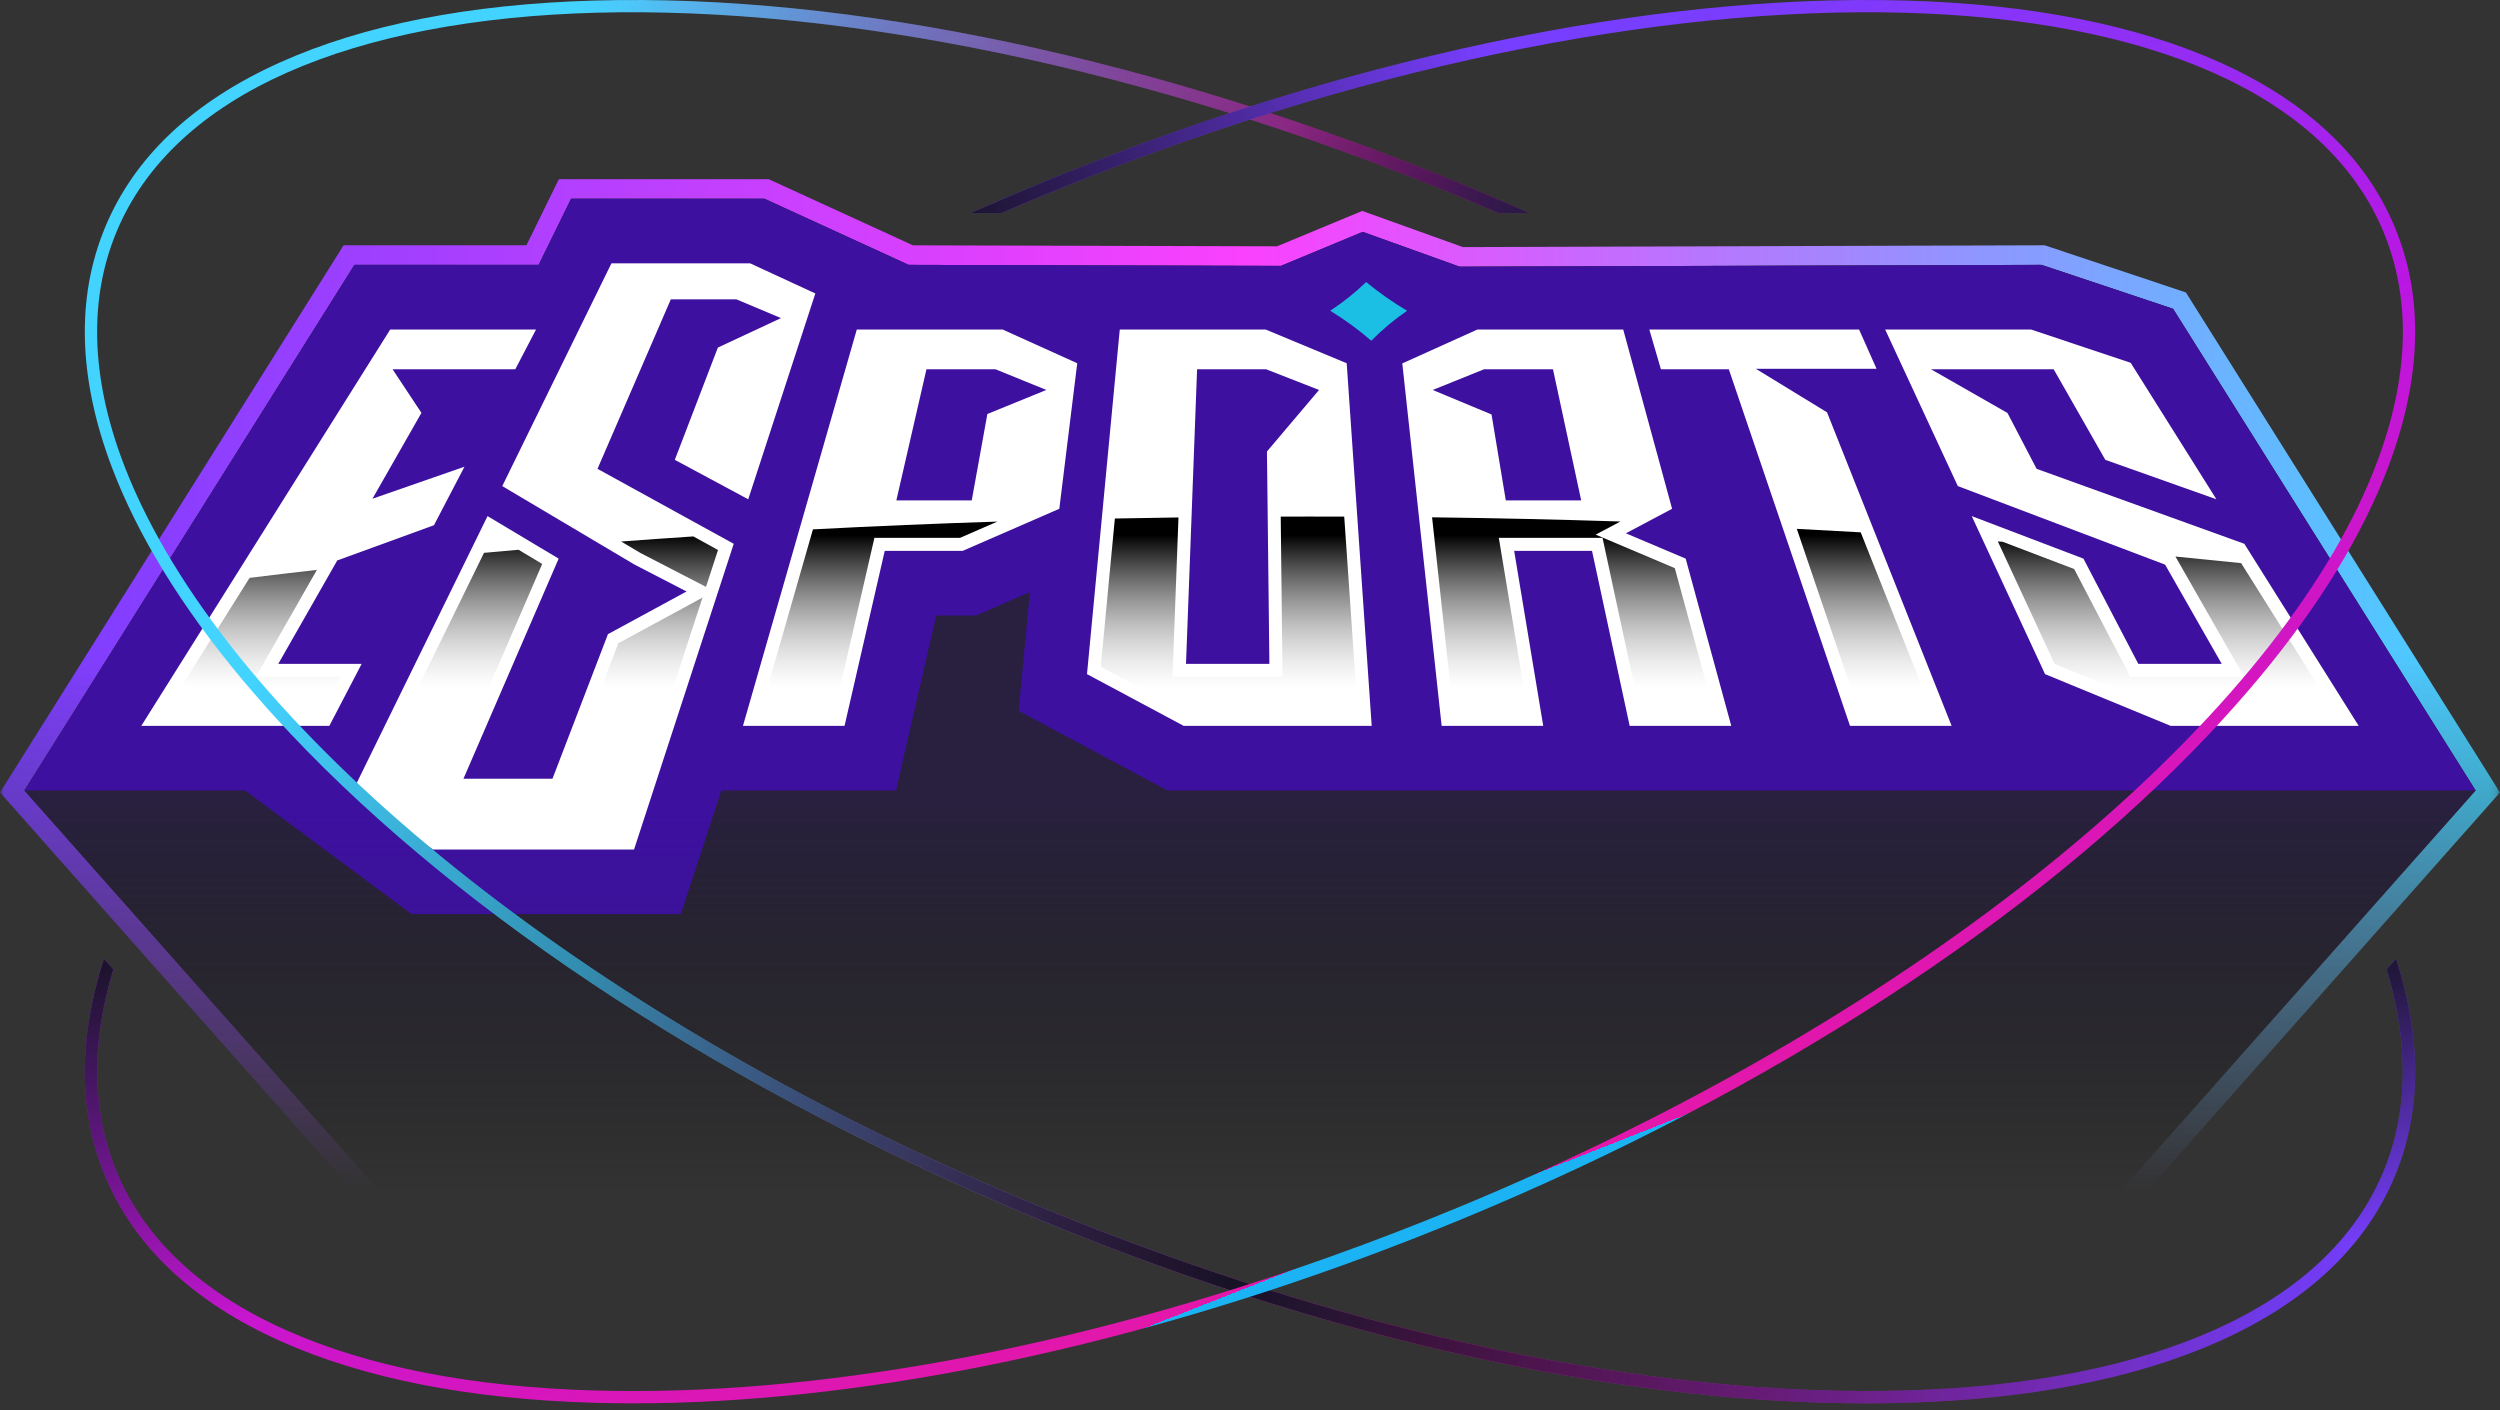 <svg width="335" height="189" viewBox="0 0 335 189" fill="none" xmlns="http://www.w3.org/2000/svg">
<rect x="0" y="0" width="335" height="189" fill="#333333" stroke="none"/>
<g clip-path="url(#clip0_4_179)">
<mask id="mask0_4_179" style="mask-type:alpha" maskUnits="userSpaceOnUse" x="0" y="20" width="335" height="146">
<rect y="20.041" width="334.887" height="145.805" fill="url(#paint0_linear_4_179)"/>
</mask>
<g mask="url(#mask0_4_179)">
<path d="M292.914 39.19L273.986 32.867L196.032 33.111L182.538 28.264L171.12 33.007L122.331 32.873L102.999 24.009H74.889L70.541 32.87H46.042L0 106.191L51.252 164.042H283.745L334.997 106.191L292.911 39.187L292.914 39.19ZM282.562 161.42H52.435L3.27 105.924L47.497 35.493H72.182L76.527 26.631H102.427L121.753 35.493L171.64 35.629L182.605 31.072L195.576 35.734L273.561 35.49L291.189 41.377L331.727 105.918L282.562 161.414V161.42Z" fill="url(#paint1_linear_4_179)"/>
</g>
<path d="M331.729 105.923L282.562 161.416H52.434L3.27 105.923L47.497 35.493H72.182L76.527 26.631H102.426L121.756 35.493L171.64 35.632L182.605 31.075L195.576 35.737L273.561 35.493L291.189 41.383L331.729 105.923Z" fill="url(#paint2_linear_4_179)"/>
<path d="M331.723 105.923L291.191 41.383L273.558 35.495L195.578 35.734L182.607 31.072L171.637 35.629L121.752 35.495L102.426 26.634H76.529L72.184 35.495H47.502L3.273 105.923H32.849L55.141 122.493H91.243L96.649 105.923H120.068L125.45 82.478H130.791L138.006 79.336L136.492 95.246L156.44 105.923H331.723Z" fill="#4D06E6" fill-opacity="0.58"/>
<path d="M18.934 97.265H44.131L48.461 88.959H37.288L45.194 75.098L58.148 70.381L62.24 62.539L49.911 66.829L56.472 55.325L52.606 49.484H59.806H69.048L71.828 44.154H52.289L18.934 97.265Z" fill="white"/>
<path d="M81.93 35.289L67.303 65.136L85.037 75.661L91.996 79.257L81.465 84.976L74.032 104.346H62.104L74.86 74.857L65.331 69.158L47.314 105.915L58 113.835H84.962L98.32 72.87L80.065 62.824L89.891 40.111H98.674L104.651 42.623L96.196 46.57L90.425 61.618L100.263 66.904L109.255 39.326L100.524 35.289H81.93Z" fill="white"/>
<path d="M114.811 44.153L99.557 97.265H113.17L118.555 73.82H128.988L141.948 68.176L144.35 48.676L134.347 44.153H114.808H114.811ZM132.305 55.478L130.214 67.052H120.112L124.146 49.48H133.388L140.208 52.254L132.305 55.475V55.478Z" fill="white"/>
<path d="M150.049 44.153L145.657 90.332L158.611 97.265H183.807L180.458 48.676L169.59 44.153H150.051H150.049ZM169.773 60.494L170.098 88.955H158.925L160.409 49.48H169.651L176.752 52.254L169.776 60.494H169.773Z" fill="white"/>
<path d="M187.908 48.696L193.18 97.265H206.793L202.898 73.82H213.331L218.374 97.265H231.99L225.882 74.857L217.868 71.464L224.061 68.176L217.511 44.153H197.972L187.908 48.696V48.696ZM211.879 67.052H201.777L199.866 55.539L191.983 52.257L198.858 49.483H208.1L211.879 67.055V67.052Z" fill="white"/>
<path d="M222.562 49.483H231.661L247.9 97.265H261.517L244.822 55.254L235.286 49.419H251.458L249.117 44.153H221.008L222.562 49.483Z" fill="white"/>
<path d="M296.998 66.904L285.51 48.615L272.15 44.153H252.611L262.347 65.135L290.123 75.661L297.709 88.958H286.533L279.182 74.857L264.212 69.158L274.035 90.332L290.866 97.265H316.063L300.741 72.87L272.905 62.823L269.004 55.341L258.754 49.483H275.191L282.112 61.618L296.998 66.904Z" fill="white"/>
<path d="M183.063 37.79C181.637 39.181 180.022 40.47 178.247 41.641C180.187 42.823 182.032 44.171 183.754 45.661C185.215 44.171 186.824 42.823 188.555 41.641C186.574 40.47 184.733 39.181 183.063 37.79Z" fill="#1BBFE3"/>
<path d="M34.288 90.701L42.464 76.364C39.432 76.71 36.425 77.064 33.446 77.433L22.086 95.522H43.074L45.586 90.701H34.288V90.701Z" fill="url(#paint3_linear_4_179)"/>
<path d="M92.909 71.882C89.662 72.094 86.435 72.321 83.228 72.562L85.883 74.136L94.605 78.641L96.214 73.7L92.909 71.882V71.882ZM82.859 86.198L75.232 106.088H59.452L72.656 75.568L69.478 73.668C67.933 73.802 66.391 73.939 64.858 74.081L49.519 105.377L58.575 112.092H83.696L94.135 80.079L82.859 86.198V86.198Z" fill="url(#paint4_linear_4_179)"/>
<path d="M133.645 69.893L128.629 72.077H117.171L111.786 95.522H101.873L108.934 70.935C117.06 70.508 125.3 70.16 133.645 69.893Z" fill="url(#paint5_linear_4_179)"/>
<path d="M181.94 95.522H159.05L147.501 89.344L149.392 69.481C152.224 69.422 155.065 69.376 157.917 69.338L157.115 90.701H171.861L171.617 69.225C172.921 69.222 174.228 69.219 175.538 69.219C177.072 69.219 178.603 69.222 180.127 69.228L181.94 95.522V95.522Z" fill="url(#paint6_linear_4_179)"/>
<path d="M229.71 95.522H219.782L214.74 72.077H200.842L204.737 95.522H194.743L191.899 69.321C200.404 69.425 208.818 69.614 217.131 69.881L213.817 71.641L224.424 76.132L229.71 95.522Z" fill="url(#paint7_linear_4_179)"/>
<path d="M249.336 71.333C246.496 71.168 243.641 71.011 240.771 70.866L249.15 95.522H258.95L249.336 71.333Z" fill="url(#paint8_linear_4_179)"/>
<path d="M300.313 75.461C297.4 75.156 294.466 74.86 291.509 74.575L300.711 90.701H285.477L277.942 76.251L268.349 72.597C268.134 72.58 267.922 72.565 267.707 72.551L275.331 88.981L291.21 95.522H312.912L300.313 75.461V75.461Z" fill="url(#paint9_linear_4_179)"/>
<path d="M14.079 30.474C17.988 21.032 25.882 13.59 37.535 8.359C48.7 3.346 62.848 0.558 79.58 0.076C113.882 -0.915 155.291 7.863 196.172 24.799C199.111 26.016 202.025 27.265 204.906 28.545L200.831 28.557C199.082 27.799 197.319 27.052 195.542 26.318C111.785 -8.373 31.061 -6.227 15.598 31.104C11.119 41.915 12.597 54.506 18.993 67.785C34.674 100.367 79.946 137.083 139.453 161.73C145.21 164.115 150.973 166.334 156.726 168.388C191.635 180.854 226.114 187.171 255.368 186.326C271.886 185.849 285.819 183.11 296.786 178.187C308.047 173.133 315.654 165.985 319.398 156.944C322.776 148.785 322.764 139.613 319.804 129.894L321.068 128.468C324.536 139.18 324.489 148.959 320.92 157.574C317.007 167.017 309.116 174.458 297.46 179.689C286.295 184.702 272.15 187.49 255.418 187.972C253.669 188.022 251.903 188.048 250.12 188.048C220.631 188.048 186.378 181.173 151.916 168.388C147.551 166.77 143.186 165.056 138.823 163.249C97.942 146.316 62.456 123.246 38.9 98.288C29.638 88.474 22.621 78.79 17.971 69.412C16.849 67.155 15.868 64.918 15.025 62.702C10.486 50.762 10.166 39.919 14.079 30.474V30.474Z" fill="url(#paint10_linear_4_179)"/>
<path d="M14.079 30.474C17.988 21.032 25.882 13.59 37.535 8.359C48.7 3.346 62.848 0.558 79.58 0.076C113.882 -0.915 155.291 7.863 196.172 24.799C199.111 26.016 202.025 27.265 204.906 28.545L200.831 28.557C199.082 27.799 197.319 27.052 195.542 26.318C111.785 -8.373 31.061 -6.227 15.598 31.104C11.119 41.915 12.597 54.506 18.993 67.785C34.674 100.367 79.946 137.083 139.453 161.73C145.21 164.115 150.973 166.334 156.726 168.388C191.635 180.854 226.114 187.171 255.368 186.326C271.886 185.849 285.819 183.11 296.786 178.187C308.047 173.133 315.654 165.985 319.398 156.944C322.776 148.785 322.764 139.613 319.804 129.894L321.068 128.468C324.536 139.18 324.489 148.959 320.92 157.574C317.007 167.017 309.116 174.458 297.46 179.689C286.295 184.702 272.15 187.49 255.418 187.972C253.669 188.022 251.903 188.048 250.12 188.048C220.631 188.048 186.378 181.173 151.916 168.388C147.551 166.77 143.186 165.056 138.823 163.249C97.942 146.316 62.456 123.246 38.9 98.288C29.638 88.474 22.621 78.79 17.971 69.412C16.849 67.155 15.868 64.918 15.025 62.702C10.486 50.762 10.166 39.919 14.079 30.474V30.474Z" fill="url(#paint11_radial_4_179)"/>
<path d="M14.079 30.474C17.988 21.032 25.882 13.59 37.535 8.359C48.7 3.346 62.848 0.558 79.58 0.076C113.882 -0.915 155.291 7.863 196.172 24.799C199.111 26.016 202.025 27.265 204.906 28.545L200.831 28.557C199.082 27.799 197.319 27.052 195.542 26.318C111.785 -8.373 31.061 -6.227 15.598 31.104C11.119 41.915 12.597 54.506 18.993 67.785C34.674 100.367 79.946 137.083 139.453 161.73C145.21 164.115 150.973 166.334 156.726 168.388C191.635 180.854 226.114 187.171 255.368 186.326C271.886 185.849 285.819 183.11 296.786 178.187C308.047 173.133 315.654 165.985 319.398 156.944C322.776 148.785 322.764 139.613 319.804 129.894L321.068 128.468C324.536 139.18 324.489 148.959 320.92 157.574C317.007 167.017 309.116 174.458 297.46 179.689C286.295 184.702 272.15 187.49 255.418 187.972C253.669 188.022 251.903 188.048 250.12 188.048C220.631 188.048 186.378 181.173 151.916 168.388C147.551 166.77 143.186 165.056 138.823 163.249C97.942 146.316 62.456 123.246 38.9 98.288C29.638 88.474 22.621 78.79 17.971 69.412C16.849 67.155 15.868 64.918 15.025 62.702C10.486 50.762 10.166 39.919 14.079 30.474V30.474Z" fill="url(#paint12_radial_4_179)"/>
<path d="M14.079 30.474C17.988 21.032 25.882 13.59 37.535 8.359C48.7 3.346 62.848 0.558 79.58 0.076C113.882 -0.915 155.291 7.863 196.172 24.799C199.111 26.016 202.025 27.265 204.906 28.545L200.831 28.557C199.082 27.799 197.319 27.052 195.542 26.318C111.785 -8.373 31.061 -6.227 15.598 31.104C11.119 41.915 12.597 54.506 18.993 67.785C34.674 100.367 79.946 137.083 139.453 161.73C145.21 164.115 150.973 166.334 156.726 168.388C191.635 180.854 226.114 187.171 255.368 186.326C271.886 185.849 285.819 183.11 296.786 178.187C308.047 173.133 315.654 165.985 319.398 156.944C322.776 148.785 322.764 139.613 319.804 129.894L321.068 128.468C324.536 139.18 324.489 148.959 320.92 157.574C317.007 167.017 309.116 174.458 297.46 179.689C286.295 184.702 272.15 187.49 255.418 187.972C253.669 188.022 251.903 188.048 250.12 188.048C220.631 188.048 186.378 181.173 151.916 168.388C147.551 166.77 143.186 165.056 138.823 163.249C97.942 146.316 62.456 123.246 38.9 98.288C29.638 88.474 22.621 78.79 17.971 69.412C16.849 67.155 15.868 64.918 15.025 62.702C10.486 50.762 10.166 39.919 14.079 30.474V30.474Z" fill="url(#paint13_radial_4_179)"/>
<path d="M320.919 30.474C317.01 21.032 309.115 13.59 297.463 8.359C286.298 3.346 272.15 0.558 255.417 0.076C221.116 -0.915 179.706 7.863 138.826 24.799C135.886 26.016 132.973 27.265 130.092 28.545L134.167 28.557C135.915 27.799 137.678 27.052 139.456 26.318C223.213 -8.373 303.937 -6.227 319.4 31.104C323.879 41.915 322.401 54.506 316.005 67.785C300.324 100.367 255.051 137.083 195.544 161.73C189.788 164.115 184.025 166.334 178.272 168.388C143.363 180.854 108.883 187.171 79.629 186.326C63.112 185.849 49.179 183.11 38.212 178.187C26.951 173.133 19.344 165.985 15.6 156.944C12.222 148.785 12.234 139.613 15.194 129.894L13.93 128.468C10.462 139.18 10.509 148.959 14.078 157.574C17.991 167.017 25.882 174.458 37.538 179.689C48.703 184.702 62.847 187.49 79.58 187.972C81.329 188.022 83.095 188.048 84.878 188.048C114.367 188.048 148.62 181.173 183.081 168.388C187.447 166.77 191.812 165.056 196.175 163.249C237.055 146.316 272.542 123.246 296.098 98.288C305.36 88.474 312.377 78.79 317.027 69.412C318.148 67.155 319.13 64.918 319.972 62.702C324.512 50.762 324.832 39.919 320.919 30.474V30.474Z" fill="url(#paint14_linear_4_179)"/>
<path d="M320.919 30.474C317.01 21.032 309.115 13.59 297.463 8.359C286.298 3.346 272.15 0.558 255.417 0.076C221.116 -0.915 179.706 7.863 138.826 24.799C135.886 26.016 132.973 27.265 130.092 28.545L134.167 28.557C135.915 27.799 137.678 27.052 139.456 26.318C223.213 -8.373 303.937 -6.227 319.4 31.104C323.879 41.915 322.401 54.506 316.005 67.785C300.324 100.367 255.051 137.083 195.544 161.73C189.788 164.115 184.025 166.334 178.272 168.388C143.363 180.854 108.883 187.171 79.629 186.326C63.112 185.849 49.179 183.11 38.212 178.187C26.951 173.133 19.344 165.985 15.6 156.944C12.222 148.785 12.234 139.613 15.194 129.894L13.93 128.468C10.462 139.18 10.509 148.959 14.078 157.574C17.991 167.017 25.882 174.458 37.538 179.689C48.703 184.702 62.847 187.49 79.58 187.972C81.329 188.022 83.095 188.048 84.878 188.048C114.367 188.048 148.62 181.173 183.081 168.388C187.447 166.77 191.812 165.056 196.175 163.249C237.055 146.316 272.542 123.246 296.098 98.288C305.36 88.474 312.377 78.79 317.027 69.412C318.148 67.155 319.13 64.918 319.972 62.702C324.512 50.762 324.832 39.919 320.919 30.474V30.474Z" fill="url(#paint15_radial_4_179)"/>
<path d="M320.919 30.474C317.01 21.032 309.115 13.59 297.463 8.359C286.298 3.346 272.15 0.558 255.417 0.076C221.116 -0.915 179.706 7.863 138.826 24.799C135.886 26.016 132.973 27.265 130.092 28.545L134.167 28.557C135.915 27.799 137.678 27.052 139.456 26.318C223.213 -8.373 303.937 -6.227 319.4 31.104C323.879 41.915 322.401 54.506 316.005 67.785C300.324 100.367 255.051 137.083 195.544 161.73C189.788 164.115 184.025 166.334 178.272 168.388C143.363 180.854 108.883 187.171 79.629 186.326C63.112 185.849 49.179 183.11 38.212 178.187C26.951 173.133 19.344 165.985 15.6 156.944C12.222 148.785 12.234 139.613 15.194 129.894L13.93 128.468C10.462 139.18 10.509 148.959 14.078 157.574C17.991 167.017 25.882 174.458 37.538 179.689C48.703 184.702 62.847 187.49 79.58 187.972C81.329 188.022 83.095 188.048 84.878 188.048C114.367 188.048 148.62 181.173 183.081 168.388C187.447 166.77 191.812 165.056 196.175 163.249C237.055 146.316 272.542 123.246 296.098 98.288C305.36 88.474 312.377 78.79 317.027 69.412C318.148 67.155 319.13 64.918 319.972 62.702C324.512 50.762 324.832 39.919 320.919 30.474V30.474Z" fill="url(#paint16_radial_4_179)"/>
</g>
<defs>
<linearGradient id="paint0_linear_4_179" x1="167.443" y1="87.861" x2="167.443" y2="159.311" gradientUnits="userSpaceOnUse">
<stop stop-color="#D9D9D9"/>
<stop offset="1" stop-color="#D9D9D9" stop-opacity="0"/>
</linearGradient>
<linearGradient id="paint1_linear_4_179" x1="0" y1="94.024" x2="335" y2="94.024" gradientUnits="userSpaceOnUse">
<stop stop-color="#783EFF"/>
<stop offset="0.5" stop-color="#FA41FE"/>
<stop offset="1" stop-color="#42D3FF"/>
</linearGradient>
<linearGradient id="paint2_linear_4_179" x1="167.498" y1="108.023" x2="167.498" y2="160.037" gradientUnits="userSpaceOnUse">
<stop stop-color="#28203E"/>
<stop offset="1" stop-color="#121214" stop-opacity="0"/>
</linearGradient>
<linearGradient id="paint3_linear_4_179" x1="33.838" y1="71.711" x2="33.838" y2="92.208" gradientUnits="userSpaceOnUse">
<stop/>
<stop offset="1" stop-color="#A9A9AD" stop-opacity="0"/>
</linearGradient>
<linearGradient id="paint4_linear_4_179" x1="72.868" y1="71.711" x2="72.868" y2="92.208" gradientUnits="userSpaceOnUse">
<stop/>
<stop offset="1" stop-color="#A9A9AD" stop-opacity="0"/>
</linearGradient>
<linearGradient id="paint5_linear_4_179" x1="117.76" y1="71.711" x2="117.76" y2="92.208" gradientUnits="userSpaceOnUse">
<stop/>
<stop offset="1" stop-color="#A9A9AD" stop-opacity="0"/>
</linearGradient>
<linearGradient id="paint6_linear_4_179" x1="164.722" y1="71.711" x2="164.722" y2="92.208" gradientUnits="userSpaceOnUse">
<stop/>
<stop offset="1" stop-color="#A9A9AD" stop-opacity="0"/>
</linearGradient>
<linearGradient id="paint7_linear_4_179" x1="210.805" y1="71.711" x2="210.805" y2="92.208" gradientUnits="userSpaceOnUse">
<stop/>
<stop offset="1" stop-color="#A9A9AD" stop-opacity="0"/>
</linearGradient>
<linearGradient id="paint8_linear_4_179" x1="249.862" y1="71.711" x2="249.862" y2="92.208" gradientUnits="userSpaceOnUse">
<stop/>
<stop offset="1" stop-color="#A9A9AD" stop-opacity="0"/>
</linearGradient>
<linearGradient id="paint9_linear_4_179" x1="290.31" y1="71.711" x2="290.31" y2="92.208" gradientUnits="userSpaceOnUse">
<stop/>
<stop offset="1" stop-color="#A9A9AD" stop-opacity="0"/>
</linearGradient>
<linearGradient id="paint10_linear_4_179" x1="303.954" y1="134.623" x2="77.695" y2="135.785" gradientUnits="userSpaceOnUse">
<stop stop-color="#783EFF"/>
<stop offset="0.5" stop-color="#E317AA"/>
<stop offset="1" stop-color="#42D3FF"/>
</linearGradient>
<radialGradient id="paint11_radial_4_179" cx="0" cy="0" r="1" gradientUnits="userSpaceOnUse" gradientTransform="translate(165.433 171.843) rotate(15.761) scale(152.097 252.569)">
<stop stop-color="#171226"/>
<stop offset="1" stop-color="#171226" stop-opacity="0"/>
</radialGradient>
<radialGradient id="paint12_radial_4_179" cx="0" cy="0" r="1" gradientUnits="userSpaceOnUse" gradientTransform="translate(204.431 29.383) rotate(-157.036) scale(34.232 56.845)">
<stop stop-color="#261945"/>
<stop offset="1" stop-color="#261945" stop-opacity="0"/>
</radialGradient>
<radialGradient id="paint13_radial_4_179" cx="0" cy="0" r="1" gradientUnits="userSpaceOnUse" gradientTransform="translate(321.427 126.078) rotate(76.729) scale(38.788 64.41)">
<stop stop-color="#191326"/>
<stop offset="1" stop-color="#191326" stop-opacity="0"/>
</radialGradient>
<linearGradient id="paint14_linear_4_179" x1="176.117" y1="20.835" x2="226.69" y2="149.049" gradientUnits="userSpaceOnUse">
<stop stop-color="#783EFF"/>
<stop offset="0.5" stop-color="#BA16E3"/>
<stop offset="0.792" stop-color="#D216C2"/>
<stop offset="1" stop-color="#E317AA"/>
<stop offset="1" stop-color="#1BB3F3"/>
</linearGradient>
<radialGradient id="paint15_radial_4_179" cx="0" cy="0" r="1" gradientUnits="userSpaceOnUse" gradientTransform="translate(126.968 32.232) rotate(-19.352) scale(77.383 128.501)">
<stop stop-color="#171225"/>
<stop offset="1" stop-color="#171225" stop-opacity="0"/>
</radialGradient>
<radialGradient id="paint16_radial_4_179" cx="0" cy="0" r="1" gradientUnits="userSpaceOnUse" gradientTransform="translate(14.068 127.858) rotate(67.471) scale(52.053 86.438)">
<stop stop-color="#191327"/>
<stop offset="1" stop-color="#191327" stop-opacity="0"/>
</radialGradient>
<clipPath id="clip0_4_179">
<rect width="335" height="188.048" fill="white"/>
</clipPath>
</defs>
</svg>
